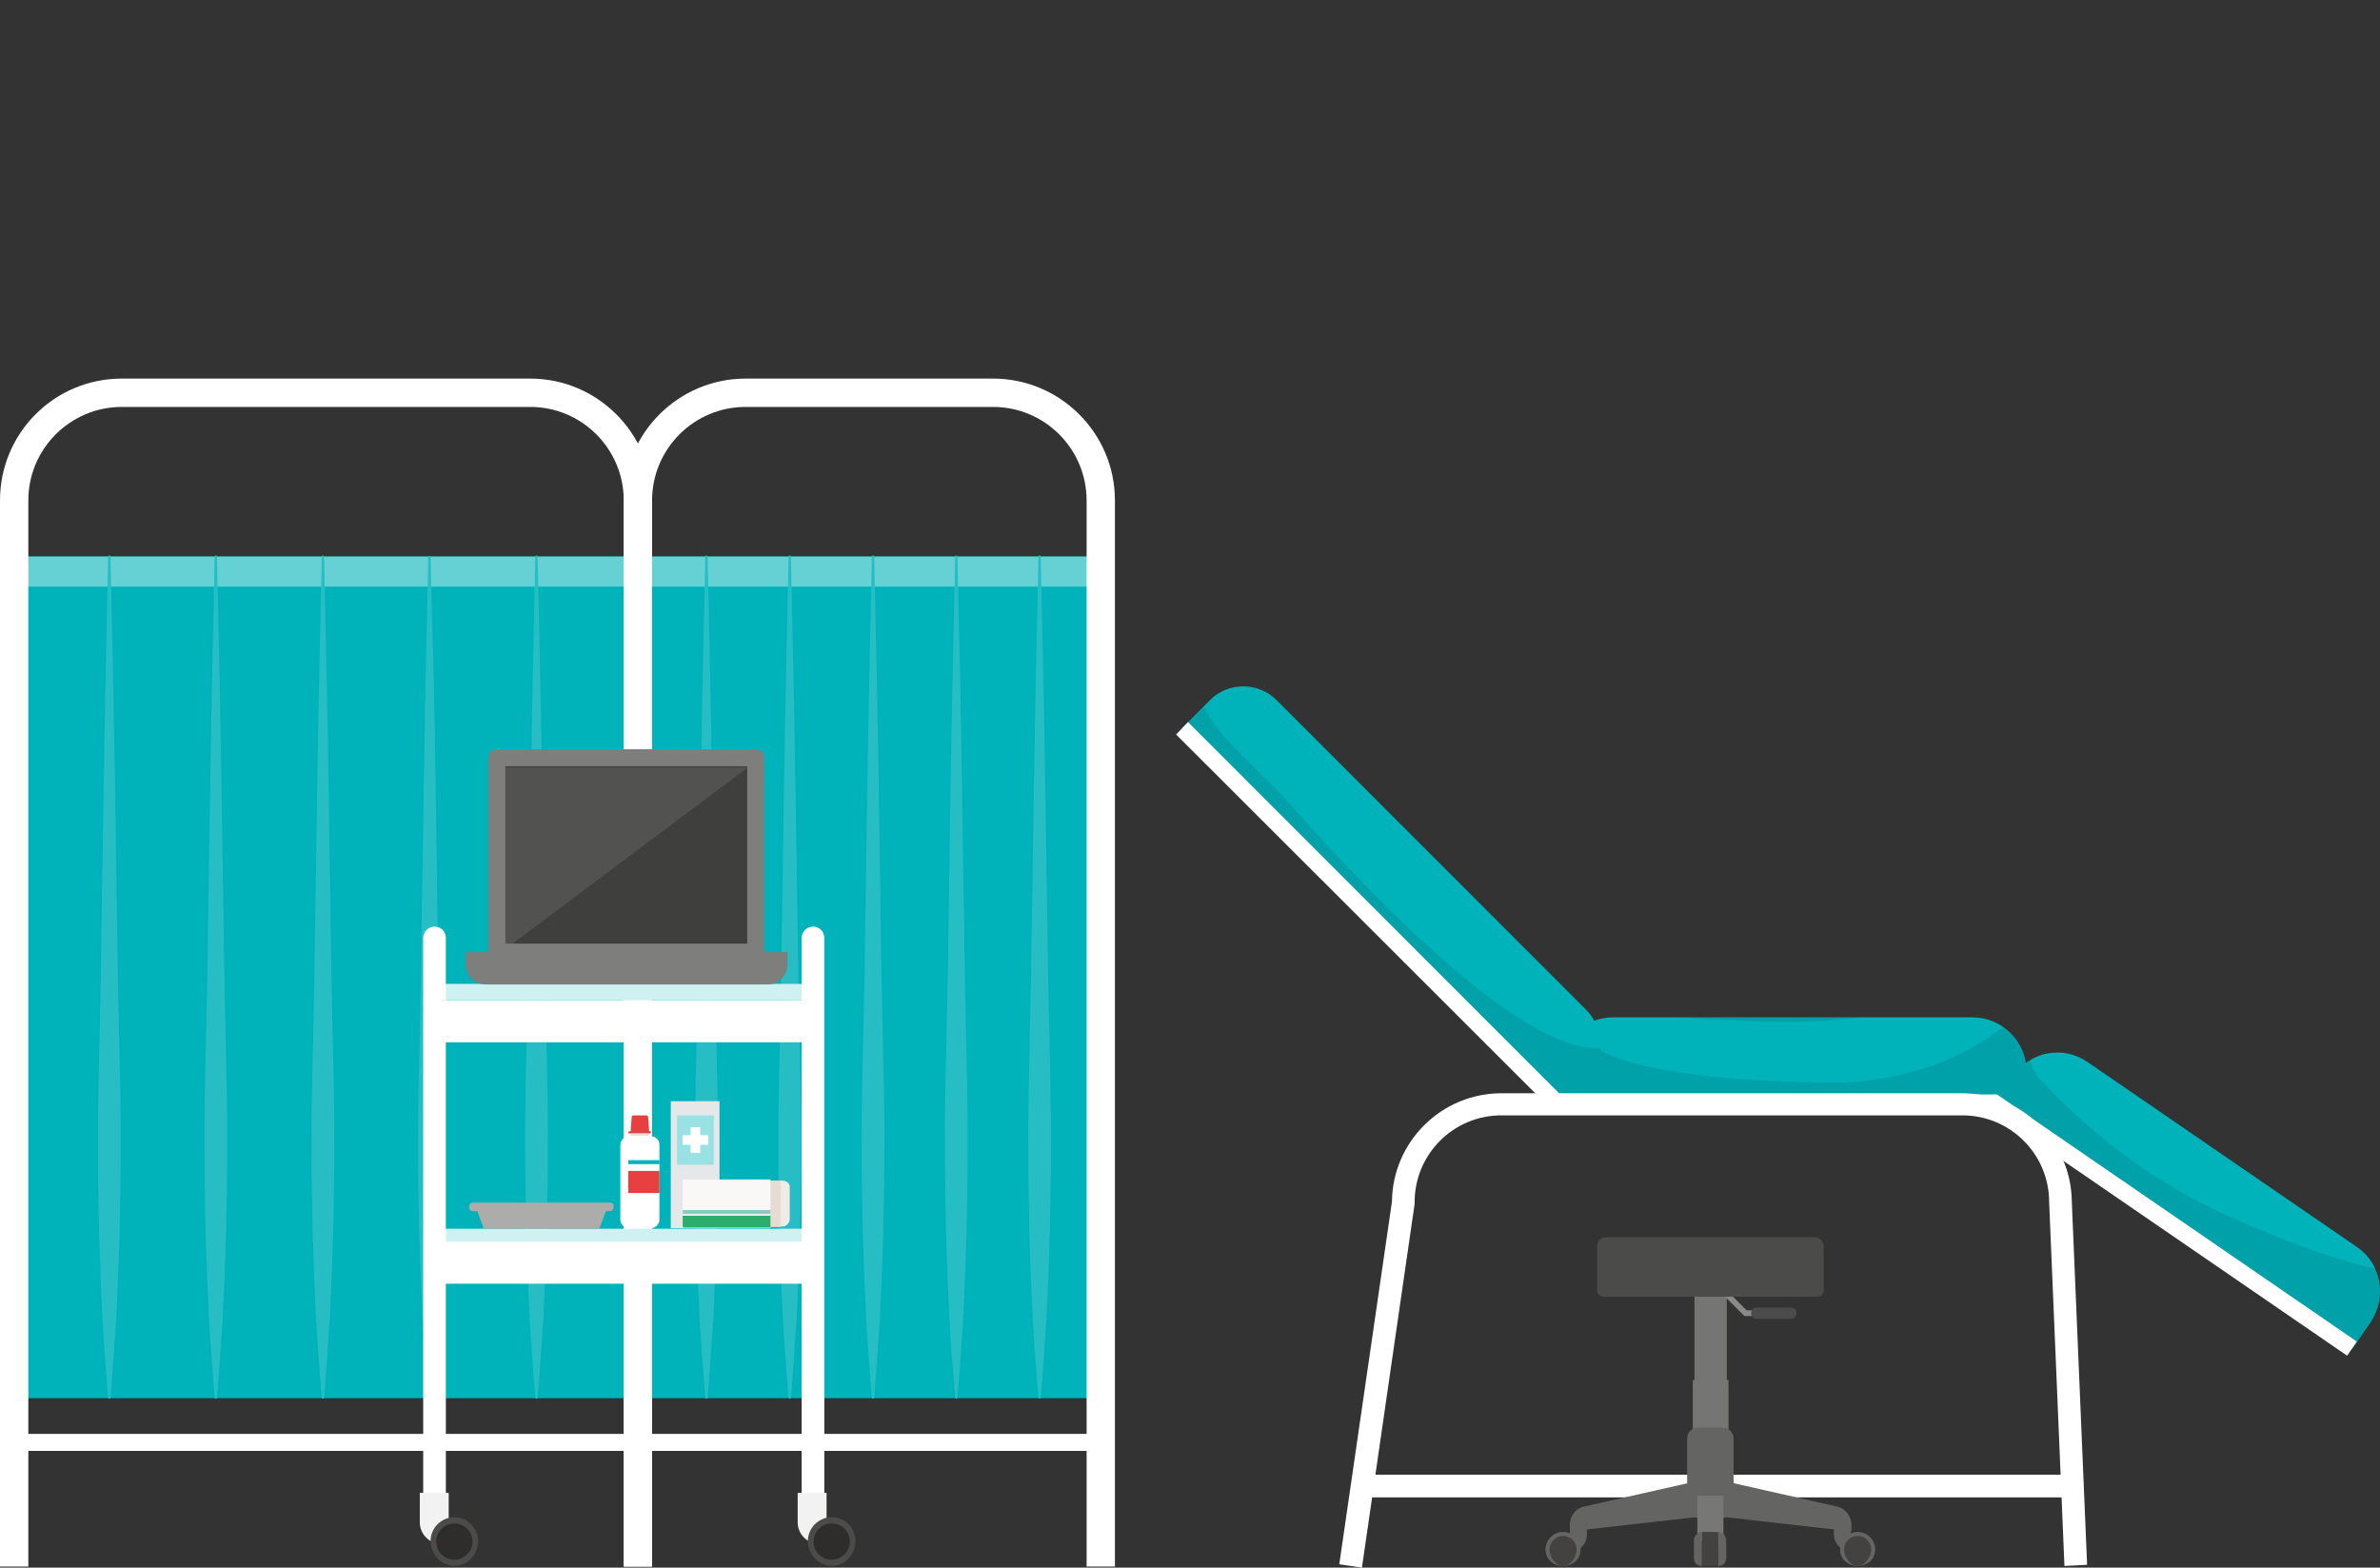 <svg width="416" height="274" viewBox="0 0 416 274" fill="none" xmlns="http://www.w3.org/2000/svg">
<rect x="0" y="0" width="416" height="274" fill="#333333" stroke="none"/>
<g clip-path="url(#clip0)">
<path d="M111.501 97.277H2.476V244.381H111.501V97.277Z" fill="#00B3BA"/>
<path d="M111.501 97.277H2.476V102.527H111.501V97.277Z" fill="#66D1D5"/>
<path d="M92.686 66.172H21.29C9.506 66.172 0 75.682 0 87.47V273.802H4.951V87.47C4.951 78.455 12.279 71.125 21.29 71.125H92.686C101.698 71.125 109.025 78.455 109.025 87.47V273.802H113.977V87.47C113.977 75.682 104.371 66.172 92.686 66.172Z" fill="white"/>
<path d="M111.501 250.622H2.476V253.593H111.501V250.622Z" fill="white"/>
<path d="M192.404 97.277H111.501V244.381H192.404V97.277Z" fill="#00B3BA"/>
<path d="M192.404 97.277H111.501V102.527H192.404V97.277Z" fill="#66D1D5"/>
<path d="M173.589 66.172H130.316C118.631 66.172 109.025 75.682 109.025 87.47V273.802H113.977V87.47C113.977 78.455 121.304 71.125 130.316 71.125H173.589C182.6 71.125 189.928 78.455 189.928 87.47V273.802H194.879V87.47C194.879 75.682 185.274 66.172 173.589 66.172Z" fill="white"/>
<path d="M192.404 250.622H111.501V253.593H192.404V250.622Z" fill="white"/>
<path d="M20.597 170.878C20.498 161.666 20.3 152.453 20.201 143.835C20.102 135.217 19.904 127.193 19.805 120.259C19.508 106.489 19.31 97.277 19.31 97.277C19.31 97.178 19.211 97.079 19.112 97.079C19.013 97.079 18.913 97.178 18.913 97.277C18.913 97.277 18.715 106.489 18.418 120.259C18.319 127.193 18.121 135.217 18.022 143.835C17.923 152.453 17.725 161.666 17.626 170.878C17.527 175.435 17.428 180.091 17.329 184.549C17.23 189.105 17.131 193.563 17.131 197.823C17.131 202.082 17.131 206.342 17.23 210.205C17.23 212.186 17.329 214.068 17.329 215.951C17.428 217.833 17.428 219.616 17.527 221.3C17.626 224.767 17.824 227.937 17.923 230.711C18.121 233.484 18.22 235.961 18.418 237.942C18.715 242.003 18.913 244.282 18.913 244.282C18.913 244.381 19.013 244.48 19.112 244.48C19.211 244.48 19.31 244.381 19.31 244.282C19.31 244.282 19.508 242.003 19.805 237.942C19.904 235.961 20.102 233.484 20.3 230.711C20.399 227.937 20.597 224.767 20.696 221.3C20.795 219.616 20.795 217.734 20.894 215.951C20.894 214.068 20.993 212.186 20.993 210.205C21.092 206.243 21.092 202.082 21.092 197.823C21.092 193.563 20.993 189.105 20.894 184.549C20.795 180.091 20.696 175.534 20.597 170.878Z" fill="#26BEC4"/>
<path d="M39.214 170.878C39.114 161.666 38.916 152.453 38.817 143.835C38.718 135.217 38.52 127.193 38.421 120.259C38.124 106.489 37.926 97.277 37.926 97.277C37.926 97.178 37.827 97.079 37.728 97.079C37.629 97.079 37.53 97.178 37.53 97.277C37.53 97.277 37.332 106.489 37.035 120.259C36.936 127.193 36.738 135.217 36.639 143.835C36.54 152.453 36.342 161.666 36.243 170.878C36.144 175.435 36.045 180.091 35.946 184.549C35.847 189.105 35.748 193.563 35.748 197.823C35.748 202.082 35.748 206.342 35.847 210.205C35.847 212.186 35.946 214.068 35.946 215.951C36.045 217.833 36.045 219.616 36.144 221.3C36.243 224.767 36.441 227.937 36.54 230.711C36.738 233.484 36.837 235.961 37.035 237.942C37.332 242.003 37.53 244.282 37.53 244.282C37.53 244.381 37.629 244.48 37.728 244.48C37.827 244.48 37.926 244.381 37.926 244.282C37.926 244.282 38.124 242.003 38.421 237.942C38.52 235.961 38.718 233.484 38.916 230.711C39.016 227.937 39.214 224.767 39.312 221.3C39.412 219.616 39.412 217.734 39.511 215.951C39.511 214.068 39.61 212.186 39.61 210.205C39.709 206.243 39.709 202.082 39.709 197.823C39.709 193.563 39.61 189.105 39.511 184.549C39.412 180.091 39.312 175.534 39.214 170.878Z" fill="#26BEC4"/>
<path d="M57.929 170.878C57.83 161.666 57.632 152.453 57.533 143.835C57.434 135.217 57.236 127.193 57.137 120.259C56.84 106.489 56.642 97.277 56.642 97.277C56.642 97.178 56.543 97.079 56.444 97.079C56.345 97.079 56.246 97.178 56.246 97.277C56.246 97.277 56.047 106.489 55.75 120.259C55.651 127.193 55.453 135.217 55.354 143.835C55.255 152.453 55.057 161.666 54.958 170.878C54.859 175.435 54.76 180.091 54.661 184.549C54.562 189.105 54.463 193.563 54.463 197.823C54.463 202.082 54.463 206.342 54.562 210.205C54.562 212.186 54.661 214.068 54.661 215.951C54.76 217.833 54.76 219.616 54.859 221.3C54.958 224.767 55.156 227.937 55.255 230.711C55.453 233.484 55.552 235.961 55.75 237.942C56.047 242.003 56.246 244.282 56.246 244.282C56.246 244.381 56.345 244.48 56.444 244.48C56.543 244.48 56.642 244.381 56.642 244.282C56.642 244.282 56.84 242.003 57.137 237.942C57.236 235.961 57.434 233.484 57.632 230.711C57.731 227.937 57.929 224.767 58.028 221.3C58.127 219.616 58.127 217.734 58.226 215.951C58.226 214.068 58.325 212.186 58.325 210.205C58.424 206.243 58.424 202.082 58.424 197.823C58.424 193.563 58.325 189.105 58.226 184.549C58.127 180.091 58.028 175.534 57.929 170.878Z" fill="#26BEC4"/>
<path d="M76.644 170.878C76.446 161.666 76.347 152.453 76.248 143.835C76.149 135.217 75.951 127.193 75.852 120.259C75.456 106.588 75.258 97.376 75.258 97.376C75.258 97.277 75.159 97.178 75.06 97.178C74.961 97.178 74.862 97.277 74.862 97.376C74.862 97.376 74.664 106.588 74.367 120.358C74.268 127.292 74.07 135.316 73.971 143.934C73.872 152.552 73.674 161.765 73.575 170.977C73.476 175.534 73.377 180.19 73.278 184.648C73.179 189.204 73.08 193.662 73.08 197.922C73.08 202.181 73.08 206.441 73.179 210.304C73.179 212.285 73.278 214.168 73.278 216.05C73.377 217.932 73.377 219.715 73.476 221.399C73.575 224.866 73.773 228.036 73.872 230.81C74.07 233.583 74.169 236.06 74.367 238.041C74.664 242.103 74.862 244.381 74.862 244.381C74.862 244.48 74.961 244.579 75.06 244.579C75.159 244.579 75.258 244.48 75.258 244.381C75.258 244.381 75.456 242.103 75.753 238.041C75.852 236.06 76.05 233.583 76.248 230.81C76.347 228.036 76.545 224.866 76.644 221.399C76.743 219.715 76.743 217.833 76.843 216.05C76.843 214.168 76.942 212.285 76.942 210.304C77.041 206.342 77.041 202.181 77.041 197.922C77.041 193.662 76.942 189.204 76.843 184.648C76.843 180.091 76.743 175.534 76.644 170.878Z" fill="#26BEC4"/>
<path d="M95.261 170.878C95.063 161.666 94.964 152.453 94.865 143.835C94.766 135.217 94.568 127.193 94.469 120.259C94.172 106.489 93.974 97.277 93.974 97.277C93.974 97.178 93.875 97.079 93.776 97.079C93.677 97.079 93.578 97.178 93.578 97.277C93.578 97.277 93.38 106.489 93.082 120.259C92.984 127.193 92.785 135.217 92.686 143.835C92.587 152.453 92.389 161.666 92.29 170.878C92.191 175.435 92.092 180.091 91.993 184.549C91.894 189.105 91.795 193.563 91.795 197.823C91.795 202.082 91.795 206.342 91.894 210.205C91.894 212.186 91.993 214.068 91.993 215.951C92.092 217.833 92.092 219.616 92.191 221.3C92.29 224.767 92.488 227.937 92.587 230.711C92.785 233.484 92.884 235.961 93.082 237.942C93.38 242.003 93.578 244.282 93.578 244.282C93.578 244.381 93.677 244.48 93.776 244.48C93.875 244.48 93.974 244.381 93.974 244.282C93.974 244.282 94.172 242.003 94.469 237.942C94.568 235.961 94.766 233.484 94.964 230.711C95.063 227.937 95.261 224.767 95.36 221.3C95.459 219.616 95.459 217.734 95.558 215.951C95.558 214.068 95.657 212.186 95.657 210.205C95.756 206.243 95.756 202.082 95.756 197.823C95.756 193.563 95.657 189.105 95.558 184.549C95.459 180.091 95.36 175.534 95.261 170.878Z" fill="#26BEC4"/>
<path d="M124.968 170.878C124.77 161.666 124.671 152.453 124.572 143.835C124.473 135.217 124.275 127.193 124.176 120.259C123.879 106.489 123.681 97.277 123.681 97.277C123.681 97.178 123.582 97.079 123.483 97.079C123.384 97.079 123.285 97.178 123.285 97.277C123.285 97.277 123.087 106.489 122.79 120.259C122.691 127.193 122.493 135.217 122.394 143.835C122.295 152.453 122.097 161.666 121.998 170.878C121.899 175.435 121.8 180.091 121.7 184.549C121.601 189.105 121.502 193.563 121.502 197.823C121.502 202.082 121.502 206.342 121.601 210.205C121.601 212.186 121.7 214.068 121.7 215.951C121.8 217.833 121.8 219.616 121.899 221.3C121.998 224.767 122.196 227.937 122.295 230.711C122.493 233.484 122.592 235.961 122.79 237.942C123.087 242.003 123.285 244.282 123.285 244.282C123.285 244.381 123.384 244.48 123.483 244.48C123.582 244.48 123.681 244.381 123.681 244.282C123.681 244.282 123.879 242.003 124.176 237.942C124.275 235.961 124.473 233.484 124.671 230.711C124.77 227.937 124.968 224.767 125.067 221.3C125.166 219.616 125.166 217.734 125.265 215.951C125.265 214.068 125.364 212.186 125.364 210.205C125.463 206.243 125.463 202.082 125.463 197.823C125.463 193.563 125.364 189.105 125.265 184.549C125.166 180.091 125.067 175.534 124.968 170.878Z" fill="#26BEC4"/>
<path d="M139.525 170.878C139.426 161.666 139.228 152.453 139.129 143.835C139.03 135.217 138.832 127.193 138.733 120.259C138.436 106.489 138.238 97.277 138.238 97.277C138.238 97.178 138.138 97.079 138.039 97.079C137.94 97.079 137.841 97.178 137.841 97.277C137.841 97.277 137.643 106.489 137.346 120.259C137.247 127.193 137.049 135.217 136.95 143.835C136.851 152.453 136.653 161.666 136.554 170.878C136.455 175.435 136.356 180.091 136.257 184.549C136.158 189.105 136.059 193.563 136.059 197.823C136.059 202.082 136.059 206.342 136.158 210.205C136.158 212.186 136.257 214.068 136.257 215.951C136.356 217.833 136.356 219.616 136.455 221.3C136.554 224.767 136.752 227.937 136.851 230.711C137.049 233.484 137.148 235.961 137.346 237.942C137.643 242.003 137.841 244.282 137.841 244.282C137.841 244.381 137.94 244.48 138.039 244.48C138.138 244.48 138.238 244.381 138.238 244.282C138.238 244.282 138.436 242.003 138.733 237.942C138.832 235.961 139.03 233.484 139.228 230.711C139.327 227.937 139.525 224.767 139.624 221.3C139.723 219.616 139.723 217.734 139.822 215.951C139.822 214.068 139.921 212.186 139.921 210.205C140.02 206.243 140.02 202.082 140.02 197.823C140.02 193.563 139.921 189.105 139.822 184.549C139.723 180.091 139.624 175.534 139.525 170.878Z" fill="#26BEC4"/>
<path d="M154.081 170.878C153.982 161.666 153.784 152.453 153.685 143.835C153.586 135.217 153.388 127.193 153.289 120.259C152.992 106.489 152.794 97.277 152.794 97.277C152.794 97.178 152.695 97.079 152.596 97.079C152.497 97.079 152.398 97.178 152.398 97.277C152.398 97.277 152.2 106.489 151.903 120.259C151.804 127.193 151.606 135.217 151.507 143.835C151.408 152.453 151.21 161.666 151.111 170.878C151.012 175.435 150.913 180.091 150.814 184.549C150.715 189.105 150.616 193.563 150.616 197.823C150.616 202.082 150.616 206.342 150.715 210.205C150.715 212.186 150.814 214.068 150.814 215.951C150.913 217.833 150.913 219.616 151.012 221.3C151.111 224.767 151.309 227.937 151.408 230.711C151.606 233.484 151.705 235.961 151.903 237.942C152.2 242.003 152.398 244.282 152.398 244.282C152.398 244.381 152.497 244.48 152.596 244.48C152.695 244.48 152.794 244.381 152.794 244.282C152.794 244.282 152.992 242.003 153.289 237.942C153.388 235.961 153.586 233.484 153.784 230.711C153.883 227.937 154.081 224.767 154.18 221.3C154.279 219.616 154.279 217.734 154.379 215.951C154.379 214.068 154.478 212.186 154.478 210.205C154.577 206.243 154.577 202.082 154.577 197.823C154.577 193.563 154.478 189.105 154.379 184.549C154.279 180.091 154.18 175.534 154.081 170.878Z" fill="#26BEC4"/>
<path d="M168.638 170.878C168.539 161.666 168.341 152.453 168.242 143.835C168.143 135.217 167.945 127.193 167.846 120.259C167.549 106.489 167.351 97.277 167.351 97.277C167.351 97.178 167.252 97.079 167.152 97.079C167.053 97.079 166.954 97.178 166.954 97.277C166.954 97.277 166.756 106.489 166.459 120.259C166.36 127.193 166.162 135.217 166.063 143.835C165.964 152.453 165.766 161.666 165.667 170.878C165.568 175.435 165.469 180.091 165.37 184.549C165.271 189.105 165.172 193.563 165.172 197.823C165.172 202.082 165.172 206.342 165.271 210.205C165.271 212.186 165.37 214.068 165.37 215.951C165.469 217.833 165.469 219.616 165.568 221.3C165.667 224.767 165.865 227.937 165.964 230.711C166.162 233.484 166.261 235.961 166.459 237.942C166.756 242.003 166.954 244.282 166.954 244.282C166.954 244.381 167.053 244.48 167.152 244.48C167.252 244.48 167.351 244.381 167.351 244.282C167.351 244.282 167.549 242.003 167.846 237.942C167.945 235.961 168.143 233.484 168.341 230.711C168.44 227.937 168.638 224.767 168.737 221.3C168.836 219.616 168.836 217.734 168.935 215.951C168.935 214.068 169.034 212.186 169.034 210.205C169.133 206.243 169.133 202.082 169.133 197.823C169.133 193.563 169.034 189.105 168.935 184.549C168.836 180.091 168.737 175.534 168.638 170.878Z" fill="#26BEC4"/>
<path d="M183.194 170.878C183.095 161.666 182.897 152.453 182.798 143.835C182.699 135.217 182.501 127.193 182.402 120.259C182.105 106.489 181.907 97.277 181.907 97.277C181.907 97.178 181.808 97.079 181.709 97.079C181.61 97.079 181.511 97.178 181.511 97.277C181.511 97.277 181.313 106.489 181.016 120.259C180.917 127.193 180.719 135.217 180.62 143.835C180.521 152.453 180.323 161.666 180.224 170.878C180.125 175.435 180.026 180.091 179.927 184.549C179.828 189.105 179.729 193.563 179.729 197.823C179.729 202.082 179.729 206.342 179.828 210.205C179.828 212.186 179.927 214.068 179.927 215.951C180.026 217.833 180.026 219.616 180.125 221.3C180.224 224.767 180.422 227.937 180.521 230.711C180.719 233.484 180.818 235.961 181.016 237.942C181.313 242.003 181.511 244.282 181.511 244.282C181.511 244.381 181.61 244.48 181.709 244.48C181.808 244.48 181.907 244.381 181.907 244.282C181.907 244.282 182.105 242.003 182.402 237.942C182.501 235.961 182.699 233.484 182.897 230.711C182.996 227.937 183.194 224.767 183.294 221.3C183.393 219.616 183.393 217.734 183.492 215.951C183.492 214.068 183.591 212.186 183.591 210.205C183.69 206.243 183.69 202.082 183.69 197.823C183.69 193.563 183.591 189.105 183.492 184.549C183.393 180.091 183.294 175.534 183.194 170.878Z" fill="#26BEC4"/>
<path d="M142.099 174.841H75.951V182.171H142.099V174.841Z" fill="white"/>
<path d="M142.099 171.968H75.951V174.841H142.099V171.968Z" fill="#CFF1F2"/>
<path d="M142.099 214.762H75.951V217.635H142.099V214.762Z" fill="#CFF1F2"/>
<path d="M142.099 217.041H75.951V224.371H142.099V217.041Z" fill="white"/>
<path d="M75.951 161.963C74.862 161.963 73.971 162.855 73.971 163.944V265.778C73.971 266.868 74.862 267.759 75.951 267.759C77.041 267.759 77.932 266.868 77.932 265.778V163.944C77.932 162.756 77.041 161.963 75.951 161.963Z" fill="white"/>
<path d="M142.1 161.963C141.01 161.963 140.119 162.855 140.119 163.944V265.778C140.119 266.868 141.01 267.759 142.1 267.759C143.189 267.759 144.08 266.868 144.08 265.778V163.944C144.08 162.756 143.189 161.963 142.1 161.963Z" fill="white"/>
<path d="M132.098 132.443H86.844V166.421H132.098V132.443Z" fill="#3F3F3E"/>
<path opacity="0.1" d="M87.636 166.421L130.712 134.127H87.636V166.421Z" fill="url(#paint0_linear)"/>
<path d="M132.098 130.957H86.844C86.052 130.957 85.359 131.651 85.359 132.443V166.421C85.359 167.213 86.052 167.907 86.844 167.907H132.098C132.89 167.907 133.583 167.213 133.583 166.421V132.443C133.583 131.651 132.989 130.957 132.098 130.957ZM130.613 164.935H88.329V133.929H130.613V164.935Z" fill="#7E7E7D"/>
<path d="M81.398 168.6C81.398 170.482 82.982 172.067 84.864 172.067H134.178C136.059 172.067 137.643 170.482 137.643 168.6V166.421H81.398V168.6Z" fill="#7E7E7D"/>
<path d="M73.377 266.075C73.377 268.155 75.06 269.839 77.14 269.839H78.427V260.924H73.377V266.075Z" fill="#F2F2F2"/>
<path d="M79.417 265.184C77.14 265.184 75.258 267.066 75.258 269.344C75.258 271.622 77.14 273.703 79.417 273.703C81.695 273.703 83.576 271.722 83.576 269.344C83.576 267.066 81.695 265.184 79.417 265.184Z" fill="#4B4B4A"/>
<path d="M79.417 266.273C77.734 266.273 76.249 267.66 76.249 269.443C76.249 271.226 77.635 272.613 79.417 272.613C81.101 272.613 82.586 271.226 82.586 269.443C82.586 267.66 81.101 266.273 79.417 266.273Z" fill="#2E2D2C"/>
<path d="M139.426 266.075C139.426 268.155 141.109 269.839 143.189 269.839H144.476V260.924H139.426V266.075Z" fill="#F2F2F2"/>
<path d="M145.367 265.184C143.09 265.184 141.208 267.066 141.208 269.344C141.208 271.622 143.09 273.703 145.367 273.703C147.645 273.703 149.526 271.722 149.526 269.344C149.526 267.066 147.744 265.184 145.367 265.184Z" fill="#4B4B4A"/>
<path d="M145.367 266.273C143.684 266.273 142.198 267.66 142.198 269.443C142.198 271.226 143.585 272.613 145.367 272.613C147.051 272.613 148.536 271.226 148.536 269.443C148.536 267.66 147.15 266.273 145.367 266.273Z" fill="#2E2D2C"/>
<path d="M84.566 214.762H104.767L106.154 210.998H83.18L84.566 214.762Z" fill="#ACACAB"/>
<path d="M106.649 210.205H82.685C82.289 210.205 81.992 210.502 81.992 210.899V210.998C81.992 211.394 82.289 211.691 82.685 211.691H106.55C106.946 211.691 107.243 211.394 107.243 210.998V210.899C107.342 210.502 107.045 210.205 106.649 210.205Z" fill="#ACACAB"/>
<path d="M125.761 192.474H117.245V214.663H125.761V192.474Z" fill="#E6E7E8"/>
<path d="M124.77 194.95H118.334V203.568H124.77V194.95Z" fill="#99E1E3"/>
<path d="M122.394 197.03H120.71V198.417H119.324V200.101H120.71V201.488H122.394V200.101H123.78V198.417H122.394V197.03Z" fill="white"/>
<path d="M136.752 206.342H136.554C135.861 206.342 135.267 206.936 135.267 207.63V213.078C135.267 213.771 135.861 214.366 136.554 214.366H136.752C137.445 214.366 138.04 213.771 138.04 213.078V207.63C138.139 206.936 137.544 206.342 136.752 206.342Z" fill="#F0EBE4"/>
<path d="M136.455 206.342H134.277V214.465H136.455V206.342Z" fill="#E6DCD1"/>
<path d="M119.324 206.441V214.267C119.324 214.465 119.522 214.663 119.72 214.663H134.673V206.144H119.522C119.423 206.144 119.324 206.243 119.324 206.441Z" fill="#FAF8F6"/>
<path d="M119.324 214.366C119.324 214.465 119.423 214.564 119.621 214.564H134.673V212.484H119.324V214.366Z" fill="#2CAD6E"/>
<path d="M134.673 211.493H119.324V212.186H134.673V211.493Z" fill="#8ACBC1"/>
<path d="M112.987 194.95H112.095H111.6H110.709C110.61 194.95 110.412 195.049 110.412 195.247L110.214 197.922H111.6H112.095H113.482L113.284 195.247C113.284 195.049 113.086 194.95 112.987 194.95Z" fill="#E83F40"/>
<path d="M113.581 197.724H110.016C109.917 197.724 109.818 197.823 109.818 197.922C109.818 198.021 109.917 198.12 110.016 198.12H113.581C113.68 198.12 113.779 198.021 113.779 197.922C113.878 197.823 113.779 197.724 113.581 197.724Z" fill="#E83F40"/>
<path d="M113.383 198.12H110.214V198.516H113.383V198.12Z" fill="#E0E0E0"/>
<path d="M113.779 198.615H109.917C109.125 198.615 108.431 199.309 108.431 200.101V213.177C108.431 213.97 109.125 214.663 109.917 214.663H113.779C114.571 214.663 115.264 213.97 115.264 213.177V200.101C115.264 199.21 114.571 198.615 113.779 198.615Z" fill="white"/>
<path d="M115.264 204.658H109.818V208.521H115.264V204.658Z" fill="#E83F40"/>
<path d="M115.264 202.776H109.818V203.469H115.264V202.776Z" fill="#00B3BA"/>
<path d="M223.101 122.339C219.932 119.169 214.684 119.169 211.515 122.339L206.564 127.292L272.316 193.068L277.267 188.115C280.436 184.945 280.436 179.695 277.267 176.525L223.101 122.339Z" fill="#00B3BA"/>
<path d="M344.802 177.813H281.921C276.772 177.813 272.514 182.072 272.514 187.223V192.969H354.209V187.223C354.209 182.072 349.951 177.813 344.802 177.813Z" fill="#00B3BA"/>
<path opacity="0.1" d="M297.864 178.11C304.301 178.407 310.638 178.803 317.075 178.506C319.352 178.407 322.125 178.209 325.096 177.813H294.101C295.389 178.011 296.577 178.011 297.864 178.11Z" fill="black"/>
<path d="M411.94 217.932L364.904 185.638C360.646 182.667 354.803 183.756 351.832 188.115L348.565 192.87L411.148 235.763L414.416 231.008C417.287 226.649 416.198 220.805 411.94 217.932Z" fill="#00B3BA"/>
<path opacity="0.1" d="M389.362 212.484C376.885 206.936 365.696 198.516 356.486 188.511C355.496 187.421 355.1 186.332 355.001 185.143C354.704 185.341 354.308 185.539 354.011 185.737C353.615 183.162 352.129 180.884 350.05 179.497C342.029 186.035 330.344 189.304 320.541 189.205C289.447 189.106 279.446 184.053 279.545 183.162C263.701 184.153 230.528 146.213 224.586 139.575C219.932 134.325 213.595 129.769 210.327 123.429L206.564 127.193L272.316 192.969L272.415 192.87V192.969H348.862L411.148 235.664L414.416 230.909C416.297 228.135 416.495 224.668 415.307 221.795C406.296 219.715 397.581 216.149 389.362 212.484Z" fill="black"/>
<path d="M273.009 191.582L207.653 126.202L205.574 128.382L271.821 194.554L348.069 194.257L410.257 236.951L411.94 234.475L349.06 191.285L273.009 191.582Z" fill="white"/>
<path d="M343.019 191.087H262.414C251.917 191.087 243.401 199.606 243.302 210.007L234.093 273.406L238.054 274L247.263 210.403V210.106C247.263 201.785 253.997 194.95 262.414 194.95H343.019C351.337 194.95 358.17 201.686 358.17 210.106L360.844 273.703L364.804 273.505L362.131 210.007C362.032 199.606 353.516 191.087 343.019 191.087Z" fill="white"/>
<path d="M362.23 257.754H237.757V261.717H362.23V257.754Z" fill="white"/>
<path d="M301.825 223.479H296.181V256.665H301.825V223.479Z" fill="#757574"/>
<path d="M302.122 241.211H295.884V251.712H302.122V241.211Z" fill="#757574"/>
<path d="M321.036 263.302L299.053 258.349V264.887L323.611 267.66V266.472C323.611 264.986 322.521 263.599 321.036 263.302Z" fill="#646463"/>
<path d="M320.541 268.155C320.541 269.839 321.927 271.127 323.511 271.127V266.471H320.541V268.155Z" fill="#646463"/>
<path d="M324.7 267.759C323.016 267.759 321.63 269.146 321.63 270.83C321.63 272.514 323.016 273.703 324.7 273.703C326.383 273.703 327.77 272.514 327.77 270.83C327.77 269.146 326.383 267.759 324.7 267.759Z" fill="#646463"/>
<path d="M324.7 268.453C323.413 268.453 322.323 269.542 322.323 270.83C322.323 272.118 323.413 273.703 324.7 273.703C325.987 273.703 327.076 272.118 327.076 270.83C327.076 269.542 325.987 268.453 324.7 268.453Z" fill="#434241"/>
<path d="M274.396 266.472V267.66L298.954 264.887V258.349L276.97 263.302C275.386 263.599 274.396 264.986 274.396 266.472Z" fill="#646463"/>
<path d="M274.396 271.226C276.079 271.226 277.366 269.839 277.366 268.254V266.471H274.396V271.226Z" fill="#646463"/>
<path d="M273.207 267.759C271.524 267.759 270.138 269.146 270.138 270.83C270.138 272.514 271.524 273.703 273.207 273.703C274.891 273.703 276.277 272.514 276.277 270.83C276.376 269.146 274.99 267.759 273.207 267.759Z" fill="#646463"/>
<path d="M273.207 268.453C271.92 268.453 270.831 269.542 270.831 270.83C270.831 272.118 271.92 273.703 273.207 273.703C274.495 273.703 275.584 272.118 275.584 270.83C275.584 269.542 274.495 268.453 273.207 268.453Z" fill="#434241"/>
<path d="M301.132 249.532H296.775C295.785 249.532 294.894 250.325 294.894 251.414V263.401C294.894 264.391 295.686 265.283 296.775 265.283H301.132C302.122 265.283 303.014 264.49 303.014 263.401V251.414C303.014 250.325 302.122 249.532 301.132 249.532Z" fill="#646463"/>
<path d="M301.231 261.419H296.676V269.245H301.231V261.419Z" fill="#777776"/>
<path d="M300.34 267.759H297.468V273.703H300.34V267.759Z" fill="#434241"/>
<path d="M300.34 267.759V273.703C301.132 273.703 301.726 273.208 301.726 272.316V269.245C301.726 268.453 301.132 267.759 300.34 267.759Z" fill="#646463"/>
<path d="M296.082 269.245V272.316C296.082 273.208 296.676 273.703 297.468 273.703V267.759C296.775 267.759 296.082 268.453 296.082 269.245Z" fill="#646463"/>
<path d="M301.528 225.262L300.835 225.956L304.895 230.017H311.332V229.027H305.291L301.528 225.262Z" fill="#8A8A89"/>
<path d="M313.015 228.531H307.073C306.479 228.531 306.083 228.928 306.083 229.522C306.083 230.116 306.479 230.513 307.073 230.513H313.015C313.609 230.513 314.005 230.116 314.005 229.522C314.005 228.928 313.609 228.531 313.015 228.531Z" fill="#4B4B4A"/>
<path d="M317.174 216.248H280.733C279.842 216.248 279.149 216.941 279.149 217.833V225.56C279.149 226.154 279.644 226.649 280.238 226.649H317.669C318.263 226.649 318.758 226.154 318.758 225.56V217.833C318.758 216.941 318.065 216.248 317.174 216.248Z" fill="#4B4B4A"/>
</g>
<defs>
<linearGradient id="paint0_linear" x1="87.602" y1="150.274" x2="130.73" y2="150.274" gradientUnits="userSpaceOnUse">
<stop stop-color="white"/>
<stop offset="1" stop-color="white"/>
</linearGradient>
<clipPath id="clip0">
<rect width="416" height="274" fill="white"/>
</clipPath>
</defs>
</svg>

